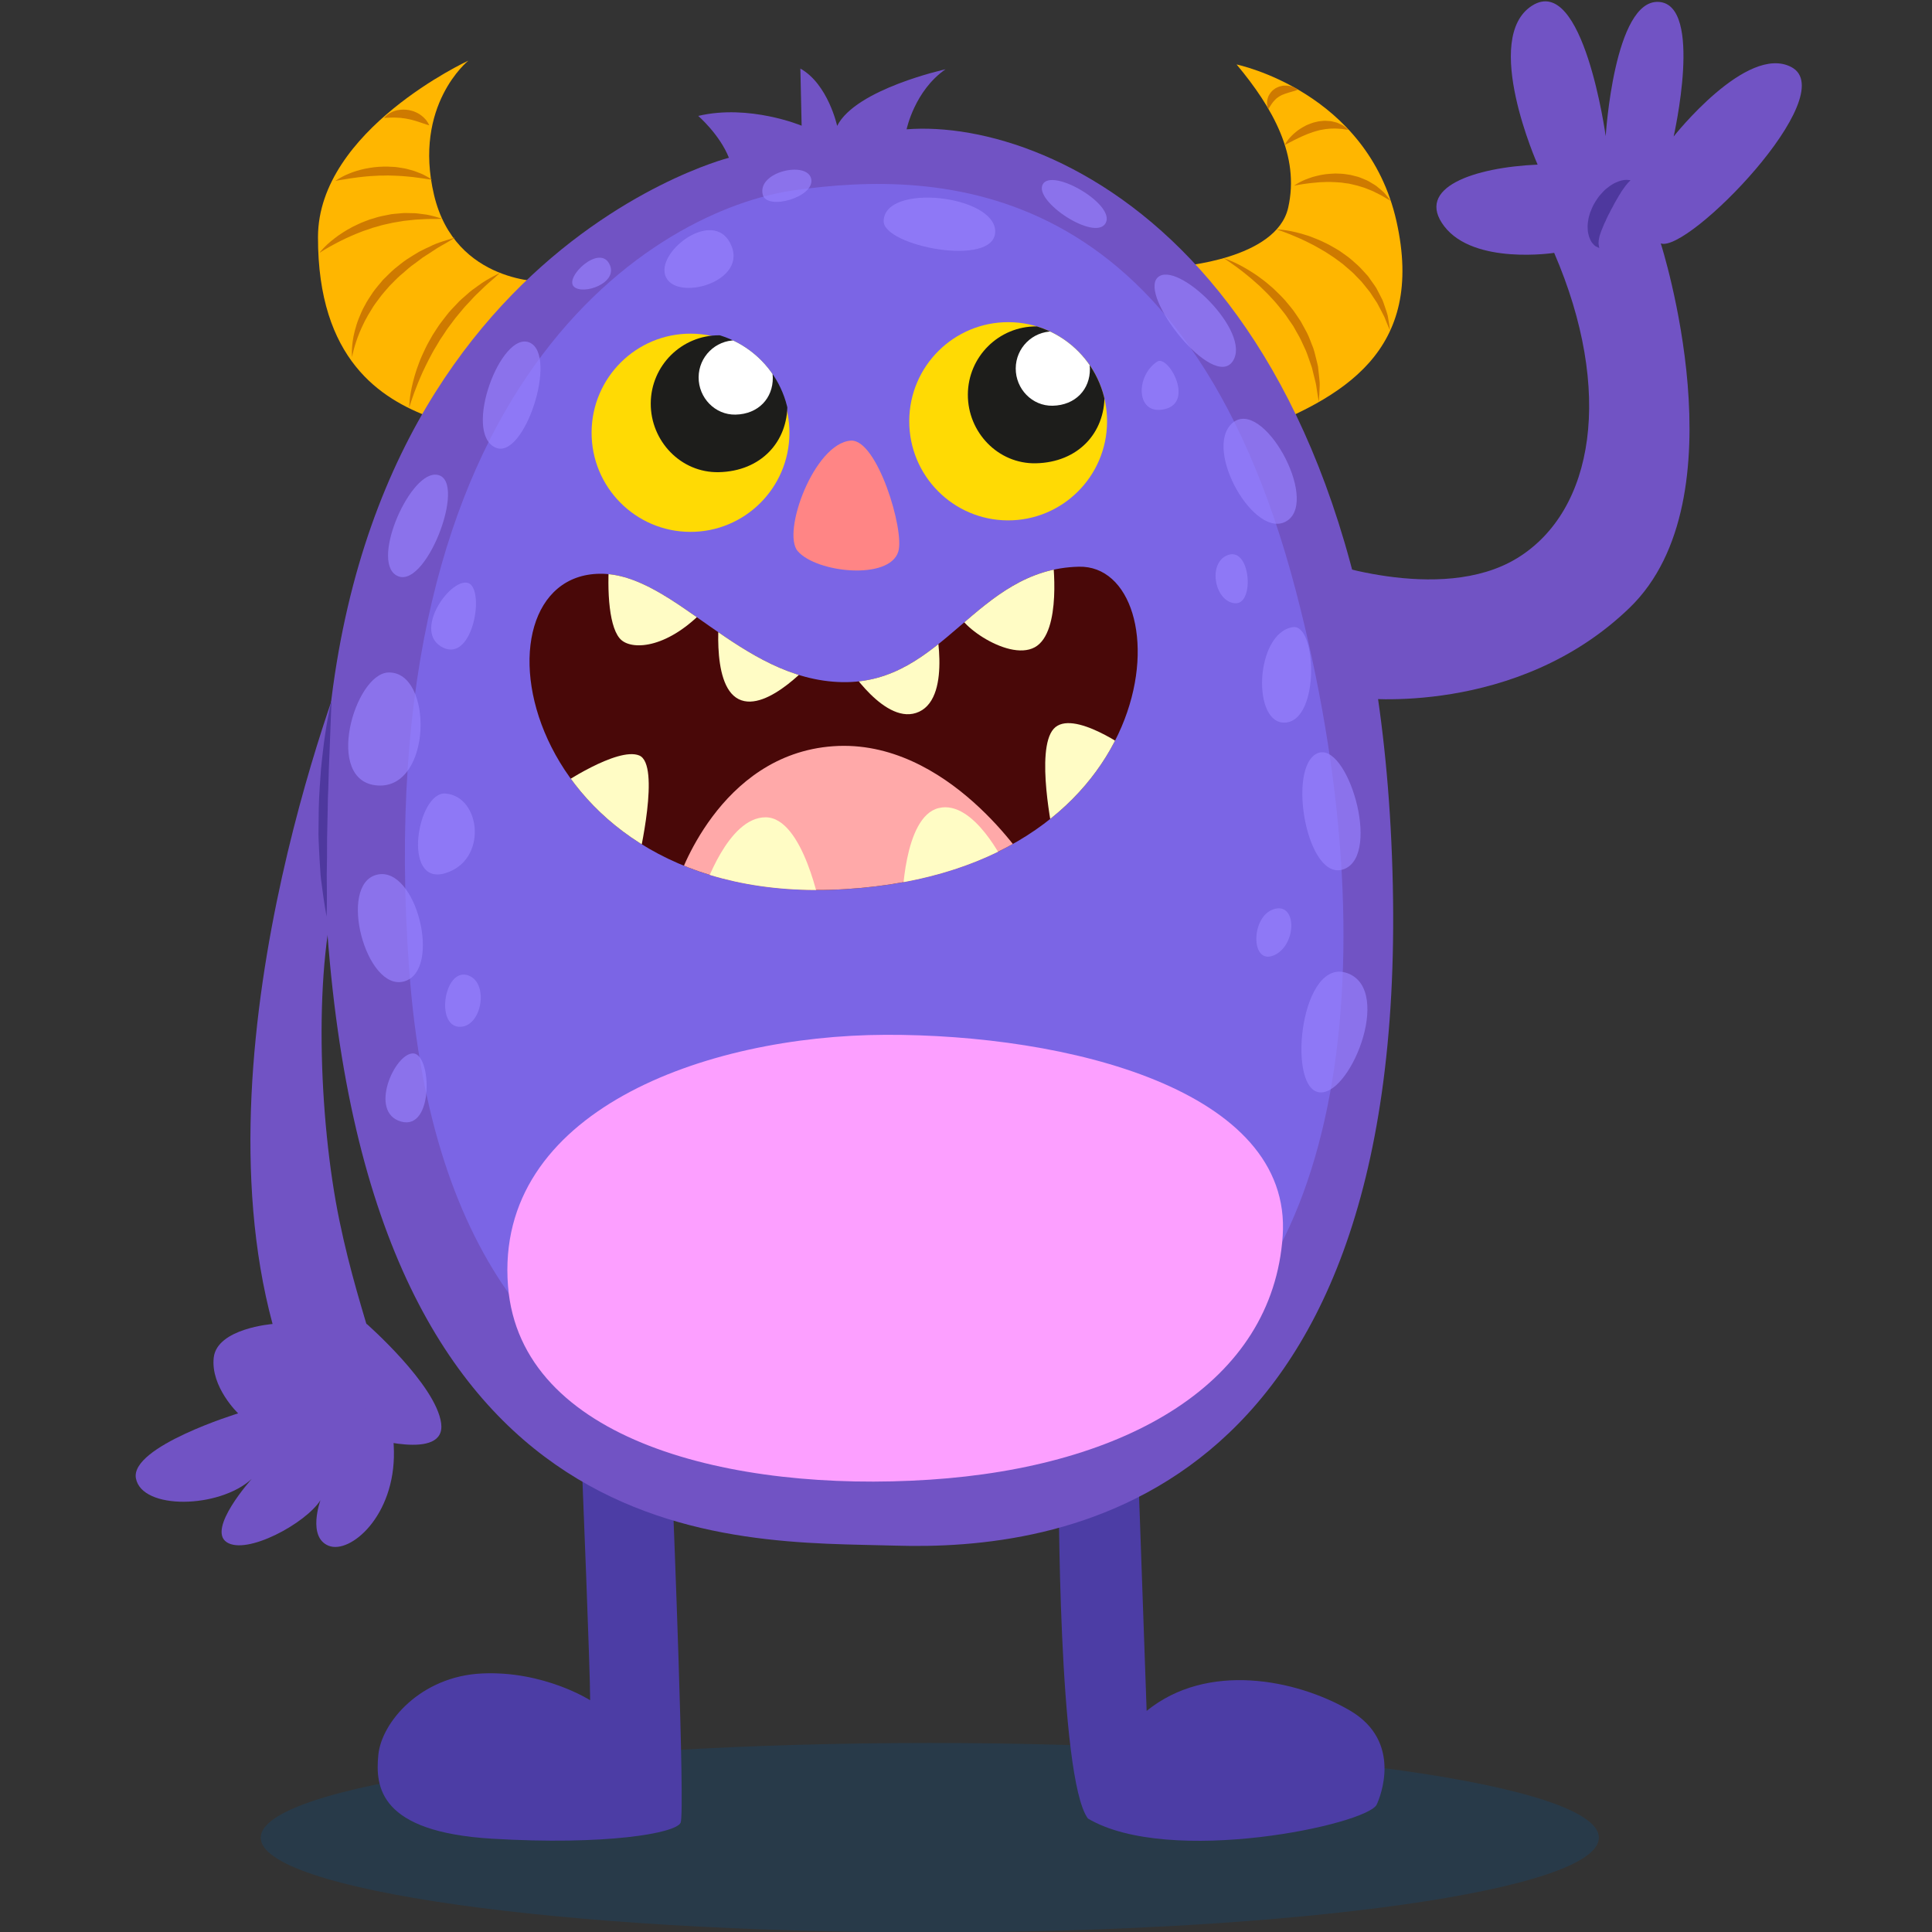 <?xml version="1.0" encoding="UTF-8" standalone="no"?>
<!-- Created with Inkscape (http://www.inkscape.org/) -->

<svg
   xmlns:dc="http://purl.org/dc/elements/1.1/"
   xmlns:cc="http://creativecommons.org/ns#"
   xmlns:rdf="http://www.w3.org/1999/02/22-rdf-syntax-ns#"
   xmlns:svg="http://www.w3.org/2000/svg"
   xmlns="http://www.w3.org/2000/svg"
   xmlns:sodipodi="http://sodipodi.sourceforge.net/DTD/sodipodi-0.dtd"
   xmlns:inkscape="http://www.inkscape.org/namespaces/inkscape"
   width="500"
   height="500"
   viewBox="0 0 132.292 132.292"
   version="1.1"
   id="svg8"
   inkscape:version="0.92.3 (2405546, 2018-03-11)"
   sodipodi:docname="character1.svg">
  <rect x="0" y="0" width="132.292" height="132.292" fill="#333333" stroke="none"/>
  <defs
     id="defs2">
    <clipPath
       clipPathUnits="userSpaceOnUse"
       id="clipPath5421">
      <rect
         style="opacity:1;fill:#33996c;fill-opacity:1;stroke:none;stroke-width:0.667;stroke-linecap:round;stroke-linejoin:round;stroke-miterlimit:4;stroke-dasharray:none;stroke-dashoffset:0;stroke-opacity:1;paint-order:normal"
         id="rect5423"
         width="799.097"
         height="449.441"
         x="0.51"
         y="75.338" />
    </clipPath>
    <clipPath
       id="clipPath7151"
       clipPathUnits="userSpaceOnUse">
      <path
         inkscape:connector-curvature="0"
         id="path7149"
         d="M 0,800 H 800 V 0 H 0 Z" />
    </clipPath>
    <clipPath
       id="clipPath7387"
       clipPathUnits="userSpaceOnUse">
      <path
         inkscape:connector-curvature="0"
         id="path7385"
         d="M 311.99,457.865 H 511.85 V 429.577 H 311.99 Z" />
    </clipPath>
    <clipPath
       id="clipPath7443"
       clipPathUnits="userSpaceOnUse">
      <path
         inkscape:connector-curvature="0"
         id="path7441"
         d="m 418.079,561.126 c 0,-8.146 6.606,-14.528 14.75,-14.75 v 0 c 7.031,-0.191 14.596,6.578 14.75,14.75 v 0 c 0.152,8.145 -6.604,14.75 -14.75,14.75 v 0 c -8.147,0 -14.75,-6.604 -14.75,-14.75" />
    </clipPath>
    <clipPath
       id="clipPath7455"
       clipPathUnits="userSpaceOnUse">
      <path
         inkscape:connector-curvature="0"
         id="path7453"
         d="M 0,800 H 800 V 0 H 0 Z" />
    </clipPath>
    <clipPath
       id="clipPath7463"
       clipPathUnits="userSpaceOnUse">
      <path
         inkscape:connector-curvature="0"
         id="path7461"
         d="m 356.574,530.523 h 25.521 v -19.679 h -25.521 z" />
    </clipPath>
    <clipPath
       id="clipPath7479"
       clipPathUnits="userSpaceOnUse">
      <path
         inkscape:connector-curvature="0"
         id="path7477"
         d="m 452.661,530.523 h 25.52 v -19.679 h -25.52 z" />
    </clipPath>
    <clipPath
       id="clipPath7555"
       clipPathUnits="userSpaceOnUse">
      <path
         inkscape:connector-curvature="0"
         id="path7553"
         d="M 52.327,460.399 H 268.994 V 429.732 H 52.327 Z" />
    </clipPath>
    <clipPath
       id="clipPath7663"
       clipPathUnits="userSpaceOnUse">
      <path
         inkscape:connector-curvature="0"
         id="path7661"
         d="m 105.985,673.05 c -0.044,-8.864 7.09,-16.084 15.936,-16.127 v 0 c 8.845,-0.045 16.052,7.104 16.096,15.967 v 0 c 0.044,8.864 -7.091,16.083 -15.936,16.127 v 0 c -0.028,10e-4 -0.054,10e-4 -0.082,10e-4 v 0 c -8.807,-10e-4 -15.97,-7.133 -16.014,-15.968" />
    </clipPath>
    <clipPath
       id="clipPath7679"
       clipPathUnits="userSpaceOnUse">
      <path
         inkscape:connector-curvature="0"
         id="path7677"
         d="M 0,800 H 800 V 0 H 0 Z" />
    </clipPath>
    <clipPath
       id="clipPath7691"
       clipPathUnits="userSpaceOnUse">
      <path
         inkscape:connector-curvature="0"
         id="path7689"
         d="m 157.33,674.489 c -0.044,-8.863 7.091,-16.084 15.936,-16.128 v 0 c 8.846,-0.043 16.053,7.105 16.097,15.968 v 0 c 0.044,8.863 -7.091,16.083 -15.937,16.128 v 0 c -0.027,0 -0.053,0 -0.081,0 v 0 c -8.808,-10e-4 -15.971,-7.134 -16.015,-15.968" />
    </clipPath>
    <clipPath
       id="clipPath7707"
       clipPathUnits="userSpaceOnUse">
      <path
         inkscape:connector-curvature="0"
         id="path7705"
         d="M 0,800 H 800 V 0 H 0 Z" />
    </clipPath>
    <clipPath
       id="clipPath7723"
       clipPathUnits="userSpaceOnUse">
      <path
         inkscape:connector-curvature="0"
         id="path7721"
         d="m 184.792,650.86 c -16.758,-0.389 -21.807,-19.008 -38.325,-18.689 v 0 c -16.519,0.317 -27.174,17.669 -39.209,17.548 v 0 c -22.186,-0.222 -13.602,-54.338 39.75,-51.063 v 0 c 53.144,3.261 54.532,52.208 37.98,52.206 v 0 c -0.065,0 -0.131,0 -0.196,-0.002" />
    </clipPath>
    <clipPath
       id="clipPath7767"
       clipPathUnits="userSpaceOnUse">
      <path
         inkscape:connector-curvature="0"
         id="path7765"
         d="M 0,800 H 800 V 0 H 0 Z" />
    </clipPath>
    <clipPath
       id="clipPath7775"
       clipPathUnits="userSpaceOnUse">
      <path
         inkscape:connector-curvature="0"
         id="path7773"
         d="M 66.485,715.148 H 231.517 V 560.89 H 66.485 Z" />
    </clipPath>
    <clipPath
       id="clipPath7871"
       clipPathUnits="userSpaceOnUse">
      <path
         inkscape:connector-curvature="0"
         id="path7869"
         d="M 552.203,461.335 H 729.96 V 433.047 H 552.203 Z" />
    </clipPath>
    <clipPath
       id="clipPath7971"
       clipPathUnits="userSpaceOnUse">
      <path
         inkscape:connector-curvature="0"
         id="path7969"
         d="M 583.198,756.471 H 691.196 V 533.74 H 583.198 Z" />
    </clipPath>
    <clipPath
       id="clipPath8031"
       clipPathUnits="userSpaceOnUse">
      <path
         inkscape:connector-curvature="0"
         id="path8029"
         d="m 628.536,567.325 c 0,-6.929 5.617,-12.546 12.546,-12.546 v 0 c 6.929,0 12.547,5.617 12.547,12.546 v 0 c 0,6.929 -5.618,12.547 -12.547,12.547 v 0 c -6.929,0 -12.546,-5.618 -12.546,-12.547" />
    </clipPath>
    <clipPath
       id="clipPath8043"
       clipPathUnits="userSpaceOnUse">
      <path
         inkscape:connector-curvature="0"
         id="path8041"
         d="M 0,800 H 800 V 0 H 0 Z" />
    </clipPath>
    <clipPath
       id="clipPath8083"
       clipPathUnits="userSpaceOnUse">
      <path
         inkscape:connector-curvature="0"
         id="path8081"
         d="m 619.584,672.371 c 0,-6.929 5.617,-12.546 12.546,-12.546 v 0 c 6.929,0 12.547,5.617 12.547,12.546 v 0 c 0,6.929 -5.618,12.547 -12.547,12.547 v 0 c -6.929,0 -12.546,-5.618 -12.546,-12.547" />
    </clipPath>
    <clipPath
       id="clipPath8095"
       clipPathUnits="userSpaceOnUse">
      <path
         inkscape:connector-curvature="0"
         id="path8093"
         d="M 0,800 H 800 V 0 H 0 Z" />
    </clipPath>
    <clipPath
       id="clipPath8115"
       clipPathUnits="userSpaceOnUse">
      <path
         inkscape:connector-curvature="0"
         id="path8113"
         d="M 312.797,97.071 H 502.869 V 66.405 H 312.797 Z" />
    </clipPath>
    <clipPath
       id="clipPath8259"
       clipPathUnits="userSpaceOnUse">
      <path
         inkscape:connector-curvature="0"
         id="path8257"
         d="m 356.969,247.095 c 0,-5.969 4.838,-10.807 10.808,-10.807 v 0 c 5.969,0 10.807,4.838 10.807,10.807 v 0 c 0,5.97 -4.838,10.808 -10.807,10.808 v 0 c -5.97,0 -10.808,-4.838 -10.808,-10.808" />
    </clipPath>
    <clipPath
       id="clipPath8271"
       clipPathUnits="userSpaceOnUse">
      <path
         inkscape:connector-curvature="0"
         id="path8269"
         d="M 0,800 H 800 V 0 H 0 Z" />
    </clipPath>
    <clipPath
       id="clipPath8287"
       clipPathUnits="userSpaceOnUse">
      <path
         inkscape:connector-curvature="0"
         id="path8285"
         d="m 428.578,245.846 c 0,-5.969 4.839,-10.808 10.808,-10.808 v 0 c 5.969,0 10.808,4.839 10.808,10.808 v 0 c 0,5.969 -4.839,10.808 -10.808,10.808 v 0 c -5.969,0 -10.808,-4.839 -10.808,-10.808" />
    </clipPath>
    <clipPath
       id="clipPath8299"
       clipPathUnits="userSpaceOnUse">
      <path
         inkscape:connector-curvature="0"
         id="path8297"
         d="M 0,800 H 800 V 0 H 0 Z" />
    </clipPath>
    <clipPath
       id="clipPath8315"
       clipPathUnits="userSpaceOnUse">
      <path
         inkscape:connector-curvature="0"
         id="path8313"
         d="m 396.995,287.47 c 0,-5.426 4.398,-9.825 9.825,-9.825 v 0 c 5.426,0 9.825,4.399 9.825,9.825 v 0 c 0,5.426 -4.399,9.825 -9.825,9.825 v 0 c -5.427,0 -9.825,-4.399 -9.825,-9.825" />
    </clipPath>
    <clipPath
       id="clipPath8327"
       clipPathUnits="userSpaceOnUse">
      <path
         inkscape:connector-curvature="0"
         id="path8325"
         d="M 0,800 H 800 V 0 H 0 Z" />
    </clipPath>
    <clipPath
       id="clipPath8335"
       clipPathUnits="userSpaceOnUse">
      <path
         inkscape:connector-curvature="0"
         id="path8333"
         d="M 559.168,97.071 H 749.24 V 66.405 H 559.168 Z" />
    </clipPath>
    <clipPath
       id="clipPath8551"
       clipPathUnits="userSpaceOnUse">
      <path
         inkscape:connector-curvature="0"
         id="path8549"
         d="m 611.91,240.883 h 19.298 V 228.907 H 611.91 Z" />
    </clipPath>
    <clipPath
       id="clipPath8567"
       clipPathUnits="userSpaceOnUse">
      <path
         inkscape:connector-curvature="0"
         id="path8565"
         d="m 696.496,242.184 h 19.186 v -11.921 h -19.186 z" />
    </clipPath>
    <clipPath
       id="clipPath8583"
       clipPathUnits="userSpaceOnUse">
      <path
         inkscape:connector-curvature="0"
         id="path8581"
         d="M 59.107,97.071 H 249.179 V 66.405 H 59.107 Z" />
    </clipPath>
    <clipPath
       id="clipPath8679"
       clipPathUnits="userSpaceOnUse">
      <path
         inkscape:connector-curvature="0"
         id="path8677"
         d="m 139.007,320.972 c 0,-7.718 6.257,-13.975 13.975,-13.975 v 0 c 7.718,0 13.976,6.257 13.976,13.975 v 0 c 0,7.719 -6.258,13.976 -13.976,13.976 v 0 c -7.718,0 -13.975,-6.257 -13.975,-13.976" />
    </clipPath>
    <clipPath
       id="clipPath8691"
       clipPathUnits="userSpaceOnUse">
      <path
         inkscape:connector-curvature="0"
         id="path8689"
         d="M 0,800 H 800 V 0 H 0 Z" />
    </clipPath>
    <clipPath
       id="clipPath8811"
       clipPathUnits="userSpaceOnUse">
      <path
         inkscape:connector-curvature="0"
         id="path8809"
         d="m 124.031,202.56 c 0,-7.719 6.257,-13.976 13.975,-13.976 v 0 c 7.718,0 13.905,6.258 13.975,13.976 v 0 c 0.069,7.612 -6.215,13.912 -13.975,13.975 v 0 c -0.039,0.001 -0.077,0.001 -0.116,0.001 v 0 c -7.664,-0.001 -13.859,-6.296 -13.859,-13.976" />
    </clipPath>
    <clipPath
       id="clipPath8823"
       clipPathUnits="userSpaceOnUse">
      <path
         inkscape:connector-curvature="0"
         id="path8821"
         d="M 0,800 H 800 V 0 H 0 Z" />
    </clipPath>
    <clipPath
       id="clipPath13912"
       clipPathUnits="userSpaceOnUse">
      <path
         inkscape:connector-curvature="0"
         id="path13910"
         d="M 0,500 H 500 V 0 H 0 Z" />
    </clipPath>
    <clipPath
       id="clipPath16460"
       clipPathUnits="userSpaceOnUse">
      <path
         inkscape:connector-curvature="0"
         id="path16458"
         d="M 0,500 H 500 V 0 H 0 Z" />
    </clipPath>
    <filter
       style="color-interpolation-filters:sRGB"
       inkscape:label="Invert"
       id="filter39200">
      <feColorMatrix
         type="hueRotate"
         values="180"
         result="color1"
         id="feColorMatrix39196" />
      <feColorMatrix
         values="-1 0 0 0 1 0 -1 0 0 1 0 0 -1 0 1 -0.21 -0.72 -0.07 2 0 "
         result="color2"
         id="feColorMatrix39198" />
    </filter>
    <filter
       style="color-interpolation-filters:sRGB"
       inkscape:label="Invert"
       id="filter39206">
      <feColorMatrix
         type="hueRotate"
         values="180"
         result="color1"
         id="feColorMatrix39202" />
      <feColorMatrix
         values="-1 0 0 0 1 0 -1 0 0 1 0 0 -1 0 1 -0.21 -0.72 -0.07 2 0 "
         result="color2"
         id="feColorMatrix39204" />
    </filter>
    <filter
       style="color-interpolation-filters:sRGB"
       inkscape:label="Invert"
       id="filter39223">
      <feColorMatrix
         type="hueRotate"
         values="180"
         result="color1"
         id="feColorMatrix39219" />
      <feColorMatrix
         values="-1 0 0 0 1 0 -1 0 0 1 0 0 -1 0 1 -0.21 -0.72 -0.07 2 0 "
         result="color2"
         id="feColorMatrix39221" />
    </filter>
    <filter
       style="color-interpolation-filters:sRGB"
       inkscape:label="Drop Shadow"
       id="filter39313">
      <feFlood
         flood-opacity="0.498"
         flood-color="rgb(0,0,0)"
         result="flood"
         id="feFlood39303" />
      <feComposite
         in="flood"
         in2="SourceGraphic"
         operator="in"
         result="composite1"
         id="feComposite39305" />
      <feGaussianBlur
         in="composite1"
         stdDeviation="5.9"
         result="blur"
         id="feGaussianBlur39307" />
      <feOffset
         dx="0"
         dy="0"
         result="offset"
         id="feOffset39309" />
      <feComposite
         in="SourceGraphic"
         in2="offset"
         operator="over"
         result="composite2"
         id="feComposite39311" />
    </filter>
  </defs>
  <sodipodi:namedview
     id="base"
     pagecolor="#ffffff"
     bordercolor="#666666"
     borderopacity="1.0"
     inkscape:pageopacity="0.0"
     inkscape:pageshadow="2"
     inkscape:zoom="0.60498047"
     inkscape:cx="975.36571"
     inkscape:cy="451.88237"
     inkscape:document-units="mm"
     inkscape:current-layer="layer1"
     showgrid="false"
     units="px"
     inkscape:snap-page="true"
     inkscape:snap-bbox="true"
     showguides="true"
     inkscape:guide-bbox="true"
     inkscape:snap-global="false"
     inkscape:window-width="1920"
     inkscape:window-height="1017"
     inkscape:window-x="-8"
     inkscape:window-y="-8"
     inkscape:window-maximized="1" />
  <g
     inkscape:label="Layer 1"
     inkscape:groupmode="layer"
     id="layer1"
     transform="translate(0,-164.708)">
    <flowRoot
       xml:space="preserve"
       id="flowRoot5610"
       style="font-style:normal;font-variant:normal;font-weight:normal;font-stretch:normal;font-size:16px;line-height:1.25;font-family:Arial;-inkscape-font-specification:'Arial, Normal';font-variant-ligatures:normal;font-variant-caps:normal;font-variant-numeric:normal;font-feature-settings:normal;text-align:center;letter-spacing:0px;word-spacing:0px;writing-mode:lr-tb;text-anchor:middle;fill:#000000;fill-opacity:1;stroke:none"
       transform="matrix(0.265,0,0,0.265,63.852,110.089)"><flowRegion
         id="flowRegion5612"><rect
           id="rect5614"
           width="715.311"
           height="203.373"
           x="1084.655"
           y="1360.514" /></flowRegion><flowPara
         id="flowPara5616" /></flowRoot>    <g
       id="g7383"
       transform="matrix(0.353,0,0,-0.353,812.743,874.433)" />
    <g
       id="g8331"
       transform="matrix(0.353,0,0,-0.353,812.743,874.433)" />
    <g
       id="g8547"
       transform="matrix(0.353,0,0,-0.353,812.743,874.433)" />
    <g
       id="g8563"
       transform="matrix(0.353,0,0,-0.353,812.743,874.433)" />
    <g
       id="g8579"
       transform="matrix(0.353,0,0,-0.353,812.743,874.433)" />
    <g
       transform="matrix(1.198,0,0,1.198,-901.446,-450.404)"
       id="g40151">
      <g
         id="g39891"
         transform="matrix(0.353,0,0,-0.353,748.891,775.594)">
        <g
           id="g39881" />
        <g
           id="g39889">
          <g
             clip-path="url(#clipPath7555)"
             id="g39887"
             style="opacity:0.23">
            <g
               transform="translate(268.994,445.066)"
               id="g39885">
              <path
                 d="m 0,0 c 0,-8.468 -48.502,-15.333 -108.333,-15.333 -59.831,0 -108.334,6.865 -108.334,15.333 0,8.468 48.503,15.333 108.334,15.333 C -48.502,15.333 0,8.468 0,0"
                 style="fill:#045495;fill-opacity:1;fill-rule:nonzero;stroke:none"
                 id="path39883"
                 inkscape:connector-curvature="0" />
            </g>
          </g>
        </g>
      </g>
      <g
         id="g39895"
         transform="matrix(0.353,0,0,-0.353,783.642,529.558)">
        <path
           d="m 0,0 c 0,0 -14.636,-0.427 -18.064,14.09 -3.428,14.517 5.559,21.723 5.559,21.723 0,0 -24.301,-11.217 -24.343,-28.537 -0.048,-19.882 10.209,-26.255 18.274,-29.239 C -10.508,-24.948 0,0 0,0"
           style="fill:#ffb600;fill-opacity:1;fill-rule:nonzero;stroke:none"
           id="path39893"
           inkscape:connector-curvature="0" />
      </g>
      <g
         id="g39899"
         transform="matrix(0.353,0,0,-0.353,775.847,536.764)">
        <path
           d="m 0,0 c 0,0 -0.018,1.731 0.628,4.237 0.147,0.63 0.355,1.298 0.585,2.003 0.254,0.694 0.504,1.439 0.84,2.176 0.342,0.733 0.677,1.503 1.098,2.245 0.21,0.371 0.421,0.744 0.633,1.12 l 0.703,1.091 c 0.459,0.735 1.019,1.401 1.532,2.081 0.5,0.693 1.124,1.265 1.665,1.868 0.534,0.611 1.163,1.092 1.71,1.591 0.539,0.51 1.118,0.911 1.647,1.283 1.025,0.786 1.98,1.29 2.641,1.643 0.663,0.345 1.042,0.543 1.042,0.543 0,0 -0.318,-0.287 -0.873,-0.789 -0.562,-0.487 -1.373,-1.161 -2.263,-2.055 -0.451,-0.44 -0.958,-0.89 -1.432,-1.431 C 9.685,17.062 9.126,16.555 8.642,15.941 8.16,15.327 7.606,14.743 7.131,14.077 6.649,13.418 6.121,12.776 5.691,12.065 L 4.997,11.033 C 4.787,10.677 4.577,10.323 4.369,9.971 3.926,9.282 3.565,8.562 3.196,7.873 2.844,7.178 2.507,6.5 2.204,5.849 1.928,5.187 1.624,4.574 1.404,3.985 0.453,1.653 0,0 0,0"
           style="fill:#ce7a00;fill-opacity:1;fill-rule:nonzero;stroke:none"
           id="path39897"
           inkscape:connector-curvature="0" />
      </g>
      <g
         id="g39903"
         transform="matrix(0.353,0,0,-0.353,772.583,533.857)">
        <path
           d="m 0,0 c 0,0 -0.052,0.423 -0.027,1.172 0.04,0.743 0.133,1.821 0.466,3.07 0.164,0.624 0.363,1.3 0.637,1.99 0.286,0.685 0.57,1.421 0.984,2.121 0.363,0.731 0.851,1.416 1.317,2.133 0.497,0.694 1.074,1.346 1.627,2.014 0.627,0.598 1.219,1.236 1.867,1.787 0.664,0.531 1.308,1.07 1.978,1.521 0.678,0.438 1.343,0.848 1.975,1.226 0.649,0.348 1.286,0.634 1.867,0.904 1.14,0.587 2.196,0.833 2.893,1.081 0.71,0.213 1.117,0.334 1.117,0.334 0,0 -0.364,-0.221 -0.999,-0.608 -0.625,-0.399 -1.577,-0.841 -2.605,-1.561 -0.525,-0.34 -1.091,-0.706 -1.688,-1.092 C 10.844,15.657 10.246,15.208 9.619,14.76 9.008,14.29 8.438,13.731 7.808,13.227 7.201,12.697 6.654,12.086 6.069,11.517 5.539,10.898 4.982,10.297 4.503,9.653 4.03,9.005 3.531,8.386 3.154,7.718 2.736,7.074 2.376,6.426 2.05,5.798 1.738,5.167 1.448,4.561 1.214,3.988 0.272,1.69 0,0 0,0"
           style="fill:#ce7a00;fill-opacity:1;fill-rule:nonzero;stroke:none"
           id="path39901"
           inkscape:connector-curvature="0" />
      </g>
      <g
         id="g39907"
         transform="matrix(0.353,0,0,-0.353,770.716,527.903)">
        <path
           d="m 0,0 c 0,0 0.812,1.108 2.443,2.346 0.401,0.318 0.855,0.636 1.349,0.953 0.497,0.309 1.027,0.635 1.599,0.925 0.581,0.271 1.169,0.584 1.803,0.82 0.316,0.119 0.634,0.24 0.954,0.361 l 0.985,0.299 c 0.657,0.206 1.336,0.323 1.999,0.459 0.658,0.163 1.333,0.168 1.97,0.24 0.638,0.089 1.266,0.028 1.853,0.028 0.588,0.012 1.141,-0.064 1.648,-0.139 1.019,-0.099 1.841,-0.337 2.41,-0.504 0.565,-0.173 0.888,-0.272 0.888,-0.272 0,0 -0.338,-0.008 -0.93,-0.023 -0.587,0 -1.415,0.017 -2.402,-0.057 C 16.076,5.41 15.546,5.401 14.988,5.323 14.431,5.239 13.842,5.233 13.243,5.11 12.645,4.992 12.02,4.932 11.401,4.774 10.78,4.634 10.143,4.515 9.528,4.309 L 8.593,4.051 C 8.288,3.944 7.985,3.838 7.684,3.732 7.069,3.552 6.494,3.294 5.924,3.076 5.367,2.829 4.815,2.611 4.308,2.366 3.807,2.113 3.315,1.899 2.884,1.66 1.129,0.75 0,0 0,0"
           style="fill:#ce7a00;fill-opacity:1;fill-rule:nonzero;stroke:none"
           id="path39905"
           inkscape:connector-curvature="0" />
      </g>
      <g
         id="g39911"
         transform="matrix(0.353,0,0,-0.353,771.629,523.788)">
        <path
           d="M 0,0 C 0,0 0.205,0.153 0.593,0.383 0.979,0.613 1.547,0.919 2.265,1.2 2.623,1.346 3.015,1.492 3.44,1.617 3.864,1.743 4.316,1.871 4.79,1.968 5.267,2.046 5.758,2.158 6.265,2.208 6.772,2.262 7.288,2.303 7.807,2.312 8.326,2.329 8.844,2.296 9.354,2.268 9.865,2.259 10.361,2.15 10.84,2.079 11.322,2.022 11.775,1.878 12.203,1.764 12.635,1.663 13.031,1.517 13.389,1.366 14.117,1.108 14.682,0.789 15.07,0.559 c 0.382,-0.234 0.601,-0.368 0.601,-0.368 0,0 -0.255,0.032 -0.702,0.087 C 14.531,0.349 13.915,0.452 13.176,0.537 12.808,0.586 12.415,0.644 11.993,0.675 11.572,0.702 11.137,0.773 10.68,0.788 10.223,0.806 9.757,0.851 9.279,0.854 8.802,0.87 8.318,0.891 7.833,0.862 7.348,0.871 6.863,0.849 6.386,0.813 5.906,0.811 5.439,0.748 4.981,0.718 4.529,0.656 4.082,0.637 3.665,0.575 3.25,0.518 2.849,0.464 2.481,0.413 1.011,0.197 0,0 0,0"
           style="fill:#ce7a00;fill-opacity:1;fill-rule:nonzero;stroke:none"
           id="path39909"
           inkscape:connector-curvature="0" />
      </g>
      <g
         id="g39915"
         transform="matrix(0.353,0,0,-0.353,774.411,520.191)">
        <path
           d="M 0,0 C 0,0 0.314,0.474 1.04,0.846 1.218,0.944 1.42,1.033 1.641,1.109 1.864,1.168 2.101,1.265 2.356,1.288 2.61,1.325 2.875,1.355 3.147,1.356 3.42,1.361 3.693,1.318 3.968,1.287 4.24,1.24 4.502,1.149 4.764,1.082 5.02,0.996 5.257,0.869 5.486,0.758 5.708,0.634 5.91,0.49 6.095,0.351 6.285,0.221 6.433,0.054 6.574,-0.09 c 0.292,-0.271 0.458,-0.576 0.581,-0.773 0.109,-0.209 0.171,-0.328 0.171,-0.328 0,0 -0.131,0.035 -0.36,0.097 -0.223,0.074 -0.528,0.176 -0.86,0.287 -0.177,0.06 -0.357,0.122 -0.542,0.185 C 5.368,-0.574 5.172,-0.51 4.974,-0.438 4.768,-0.391 4.559,-0.34 4.353,-0.273 4.141,-0.232 3.931,-0.165 3.714,-0.14 3.5,-0.103 3.286,-0.05 3.07,-0.042 2.856,-0.001 2.642,0.016 2.433,0.025 2.228,0.036 2.015,0.048 1.82,0.058 1.626,0.046 1.43,0.071 1.254,0.059 0.541,0.048 0,0 0,0"
           style="fill:#ce7a00;fill-opacity:1;fill-rule:nonzero;stroke:none"
           id="path39913"
           inkscape:connector-curvature="0" />
      </g>
      <g
         id="g39919"
         transform="matrix(0.353,0,0,-0.353,819.815,528.679)">
        <path
           d="m 0,0 c 0,0 15.852,1.1 17.767,9.501 1.914,8.401 -2.473,16.173 -8.35,23.203 0,0 21.165,-4.356 25.886,-25.379 C 40.024,-13.699 26.747,-21.316 11.212,-27.147 -4.322,-32.979 0,0 0,0"
           style="fill:#ffb600;fill-opacity:1;fill-rule:nonzero;stroke:none"
           id="path39917"
           inkscape:connector-curvature="0" />
      </g>
      <g
         id="g39923"
         transform="matrix(0.353,0,0,-0.353,822.4,528.203)">
        <path
           d="m 0,0 c 0,0 0.442,-0.13 1.192,-0.458 0.749,-0.317 1.799,-0.827 2.99,-1.567 0.595,-0.37 1.238,-0.777 1.873,-1.273 0.659,-0.464 1.301,-1.024 1.968,-1.601 0.636,-0.609 1.296,-1.243 1.917,-1.932 0.587,-0.721 1.228,-1.419 1.741,-2.217 l 0.792,-1.177 c 0.226,-0.414 0.452,-0.826 0.676,-1.235 0.483,-0.801 0.801,-1.667 1.118,-2.496 0.365,-0.811 0.543,-1.656 0.736,-2.443 0.096,-0.393 0.201,-0.773 0.272,-1.146 0.041,-0.378 0.082,-0.744 0.12,-1.096 0.066,-0.702 0.17,-1.337 0.159,-1.908 -0.023,-0.567 -0.044,-1.064 -0.061,-1.474 -0.052,-0.808 -0.082,-1.271 -0.082,-1.271 0,0 -0.078,0.458 -0.215,1.258 -0.06,0.397 -0.132,0.878 -0.215,1.428 -0.085,0.548 -0.283,1.15 -0.428,1.811 -0.079,0.33 -0.162,0.673 -0.248,1.026 -0.108,0.349 -0.246,0.701 -0.368,1.068 -0.264,0.727 -0.493,1.506 -0.875,2.258 -0.346,0.765 -0.696,1.555 -1.156,2.309 -0.216,0.383 -0.433,0.769 -0.651,1.157 l -0.763,1.102 C 10.023,-9.113 9.424,-8.441 8.88,-7.746 8.324,-7.061 7.724,-6.425 7.145,-5.811 6.527,-5.236 5.982,-4.619 5.381,-4.123 4.804,-3.599 4.244,-3.119 3.711,-2.692 2.649,-1.833 1.721,-1.158 1.057,-0.704 0.401,-0.245 0,0 0,0"
           style="fill:#ce7a00;fill-opacity:1;fill-rule:nonzero;stroke:none"
           id="path39921"
           inkscape:connector-curvature="0" />
      </g>
      <g
         id="g39927"
         transform="matrix(0.353,0,0,-0.353,825.419,526.565)">
        <path
           d="M 0,0 C -0.007,-0.006 0.099,0.013 0.297,-0.001 0.49,-0.012 0.775,-0.03 1.132,-0.079 1.852,-0.162 2.87,-0.353 4.067,-0.693 4.66,-0.877 5.315,-1.055 5.973,-1.334 c 0.672,-0.248 1.364,-0.551 2.064,-0.904 0.706,-0.338 1.393,-0.775 2.11,-1.184 0.662,-0.495 1.387,-0.928 2.016,-1.491 0.634,-0.556 1.278,-1.1 1.822,-1.733 0.28,-0.307 0.557,-0.611 0.831,-0.912 0.236,-0.333 0.469,-0.661 0.698,-0.985 0.226,-0.324 0.464,-0.632 0.658,-0.958 0.175,-0.338 0.347,-0.668 0.514,-0.99 0.164,-0.321 0.324,-0.633 0.479,-0.935 0.132,-0.312 0.227,-0.629 0.33,-0.925 0.199,-0.595 0.403,-1.131 0.519,-1.623 0.085,-0.498 0.159,-0.934 0.22,-1.294 0.102,-0.712 0.16,-1.119 0.16,-1.119 0,0 -0.163,0.378 -0.447,1.04 -0.133,0.33 -0.294,0.73 -0.477,1.185 -0.204,0.447 -0.491,0.926 -0.756,1.462 -0.144,0.262 -0.274,0.545 -0.436,0.822 -0.178,0.269 -0.362,0.545 -0.551,0.83 -0.187,0.284 -0.379,0.576 -0.574,0.873 -0.209,0.289 -0.454,0.561 -0.68,0.853 -0.232,0.287 -0.468,0.579 -0.706,0.874 -0.266,0.273 -0.535,0.548 -0.806,0.825 -0.512,0.584 -1.126,1.083 -1.725,1.596 -0.576,0.541 -1.255,0.96 -1.867,1.441 C 8.713,-4.163 8.087,-3.71 7.433,-3.349 6.78,-2.986 6.164,-2.601 5.54,-2.308 4.93,-1.986 4.336,-1.716 3.788,-1.459 2.682,-0.971 1.74,-0.589 1.068,-0.351 0.733,-0.225 0.467,-0.139 0.283,-0.08 0.107,-0.018 0,0 0,0"
           style="fill:#ce7a00;fill-opacity:1;fill-rule:nonzero;stroke:none"
           id="path39925"
           inkscape:connector-curvature="0" />
      </g>
      <g
         id="g39931"
         transform="matrix(0.353,0,0,-0.353,826.428,524.061)">
        <path
           d="M 0,0 C 0,0 0.864,0.667 2.399,1.203 2.781,1.334 3.198,1.482 3.654,1.578 4.105,1.698 4.591,1.785 5.098,1.855 5.606,1.908 6.136,1.953 6.676,1.967 7.216,1.94 7.768,1.953 8.315,1.862 L 9.133,1.737 C 9.4,1.67 9.666,1.603 9.93,1.536 c 0.535,-0.11 1.029,-0.33 1.504,-0.535 0.489,-0.174 0.912,-0.451 1.314,-0.698 0.415,-0.226 0.768,-0.499 1.072,-0.777 0.31,-0.269 0.605,-0.494 0.824,-0.744 0.209,-0.251 0.394,-0.473 0.547,-0.657 0.284,-0.372 0.447,-0.585 0.447,-0.585 0,0 -0.234,0.131 -0.644,0.361 -0.197,0.119 -0.435,0.263 -0.704,0.427 -0.268,0.165 -0.604,0.298 -0.939,0.481 -0.338,0.18 -0.705,0.362 -1.114,0.509 -0.405,0.155 -0.813,0.348 -1.268,0.468 -0.446,0.14 -0.903,0.284 -1.384,0.378 L 8.867,0.33 8.128,0.425 C 7.64,0.525 7.137,0.526 6.647,0.567 6.156,0.598 5.668,0.6 5.195,0.594 4.724,0.558 4.26,0.581 3.825,0.526 3.387,0.493 2.972,0.456 2.588,0.409 1.051,0.227 0,0 0,0"
           style="fill:#ce7a00;fill-opacity:1;fill-rule:nonzero;stroke:none"
           id="path39929"
           inkscape:connector-curvature="0" />
      </g>
      <g
         id="g39935"
         transform="matrix(0.353,0,0,-0.353,825.887,521.739)">
        <path
           d="M 0,0 C 0,0 0.326,0.686 1.113,1.483 1.316,1.671 1.521,1.901 1.78,2.09 2.03,2.289 2.294,2.509 2.599,2.685 2.892,2.883 3.225,3.04 3.554,3.22 3.898,3.367 4.256,3.506 4.62,3.627 4.999,3.707 5.364,3.832 5.749,3.863 6.128,3.918 6.503,3.944 6.87,3.909 7.235,3.906 7.584,3.864 7.908,3.768 8.233,3.698 8.535,3.623 8.794,3.485 9.058,3.369 9.295,3.262 9.493,3.147 9.675,3.011 9.838,2.889 9.973,2.788 c 0.248,-0.21 0.39,-0.331 0.39,-0.331 0,0 -0.185,0.022 -0.51,0.058 C 9.698,2.54 9.511,2.57 9.301,2.604 9.086,2.618 8.848,2.635 8.595,2.653 8.344,2.685 8.069,2.668 7.785,2.665 7.502,2.672 7.207,2.643 6.903,2.608 6.599,2.595 6.291,2.514 5.976,2.466 5.659,2.435 5.348,2.311 5.031,2.237 4.717,2.148 4.402,2.042 4.097,1.929 3.791,1.809 3.48,1.712 3.196,1.57 2.908,1.439 2.618,1.328 2.355,1.192 2.092,1.065 1.833,0.94 1.597,0.826 0.682,0.353 0,0 0,0"
           style="fill:#ce7a00;fill-opacity:1;fill-rule:nonzero;stroke:none"
           id="path39933"
           inkscape:connector-curvature="0" />
      </g>
      <g
         id="g39939"
         transform="matrix(0.353,0,0,-0.353,824.957,519.687)">
        <path
           d="M 0,0 C 0,0 -0.263,0.424 -0.215,1.142 -0.208,1.321 -0.18,1.517 -0.123,1.719 -0.05,1.912 0.001,2.143 0.138,2.338 0.256,2.545 0.407,2.741 0.583,2.929 0.76,3.111 0.98,3.252 1.19,3.4 1.423,3.498 1.65,3.632 1.886,3.687 2.119,3.748 2.357,3.812 2.58,3.804 2.802,3.813 3.019,3.821 3.217,3.787 3.414,3.757 3.597,3.716 3.763,3.667 4.095,3.589 4.346,3.421 4.521,3.328 4.69,3.215 4.787,3.15 4.787,3.15 4.787,3.15 4.677,3.107 4.485,3.032 4.299,2.959 4.036,2.904 3.746,2.811 3.6,2.758 3.446,2.715 3.286,2.68 3.128,2.632 2.975,2.562 2.811,2.524 2.643,2.49 2.507,2.387 2.345,2.348 2.181,2.306 2.057,2.204 1.908,2.141 1.777,2.057 1.63,1.989 1.517,1.886 1.386,1.8 1.262,1.704 1.158,1.59 1.047,1.484 0.938,1.369 0.837,1.253 0.751,1.129 0.638,1.018 0.562,0.896 0.226,0.423 0,0 0,0"
           style="fill:#ce7a00;fill-opacity:1;fill-rule:nonzero;stroke:none"
           id="path39937"
           inkscape:connector-curvature="0" />
      </g>
      <g
         id="g39943"
         transform="matrix(0.353,0,0,-0.353,772.5,550.531)">
        <path
           d="m 0,0 c 0,0 -25.404,-62.015 -12.639,-109.329 0,0 -9.004,-0.705 -9.527,-5.452 -0.524,-4.748 3.955,-9.02 3.955,-9.02 0,0 -17.527,-5.374 -16.553,-10.523 0.975,-5.15 13.476,-4.923 18.75,-0.093 0,0 -7.29,-8.1 -4.051,-10.245 3.239,-2.146 12.799,3.056 15.176,6.794 0,0 -2.172,-5.963 1.321,-7.368 3.493,-1.406 10.774,4.808 10.577,15.309 -0.198,10.501 -5.397,20.777 -8.815,37.295 -3.418,16.517 -4.292,41.772 0.025,55.375 C 2.537,-23.653 0,0 0,0"
           style="fill:#7153c4;fill-opacity:1;fill-rule:nonzero;stroke:none"
           id="path39941"
           inkscape:connector-curvature="0" />
      </g>
      <g
         id="g39947"
         transform="matrix(0.353,0,0,-0.353,773.402,589.106)">
        <path
           d="m 0,0 c 0,0 11.262,-9.866 12.101,-16.121 0.84,-6.254 -12.192,-2.189 -12.192,-2.189 z"
           style="fill:#7153c4;fill-opacity:1;fill-rule:nonzero;stroke:none"
           id="path39945"
           inkscape:connector-curvature="0" />
      </g>
      <g
         id="g39951"
         transform="matrix(0.353,0,0,-0.353,827.595,545.387)">
        <path
           d="m 0,0 c 0,0 20.265,-7.578 32.803,0.098 12.538,7.677 15.635,27.112 5.996,49.435 0,0 -12.952,-2.009 -17.789,4.29 -4.836,6.299 4.858,9.549 15.11,9.998 0,0 -9.148,20.546 -0.872,25.755 8.276,5.209 11.895,-21.147 11.895,-21.147 0,0 1.361,22.215 8.608,21.737 7.248,-0.478 2.392,-21.792 2.392,-21.792 0,0 11.854,15.043 19.056,11.243 8.367,-4.414 -16.734,-30.192 -21.142,-28.552 0,0 13.295,-41.27 -5.044,-58.999 C 32.675,-25.663 7.19,-22.536 7.19,-22.536 Z"
           style="fill:#7153c4;fill-opacity:1;fill-rule:nonzero;stroke:none"
           id="path39949"
           inkscape:connector-curvature="0" />
      </g>
      <g
         id="g39955"
         transform="matrix(0.353,0,0,-0.353,845.655,523.751)">
        <path
           d="M 0,0 C 0,0 -0.164,-0.169 -0.439,-0.453 -0.693,-0.739 -1.004,-1.145 -1.333,-1.635 -1.51,-1.857 -1.644,-2.179 -1.839,-2.429 -2.016,-2.712 -2.166,-3.035 -2.361,-3.33 -2.535,-3.646 -2.733,-3.952 -2.884,-4.3 -3.079,-4.618 -3.25,-4.955 -3.408,-5.298 c -0.202,-0.321 -0.333,-0.67 -0.504,-0.998 -0.11,-0.34 -0.324,-0.656 -0.437,-0.971 -0.131,-0.321 -0.263,-0.621 -0.373,-0.91 -0.131,-0.301 -0.17,-0.557 -0.285,-0.832 -0.047,-0.248 -0.114,-0.503 -0.144,-0.731 -0.001,-0.209 -0.042,-0.448 -0.015,-0.621 0.045,-0.355 0.111,-0.614 0.111,-0.614 0,0 -0.197,0.071 -0.614,0.293 -0.192,0.124 -0.357,0.329 -0.577,0.584 -0.185,0.258 -0.335,0.588 -0.469,0.962 -0.096,0.357 -0.222,0.794 -0.211,1.21 -0.043,0.436 -0.021,0.885 0.063,1.329 0.049,0.462 0.176,0.899 0.322,1.349 0.184,0.423 0.338,0.876 0.561,1.287 0.229,0.409 0.475,0.807 0.745,1.181 0.273,0.369 0.598,0.696 0.89,1.021 0.299,0.323 0.665,0.569 0.98,0.819 0.345,0.233 0.668,0.434 1.01,0.578 0.653,0.312 1.279,0.42 1.699,0.425 C -0.219,0.048 0,0 0,0"
           style="fill:#4e389e;fill-opacity:1;fill-rule:nonzero;stroke:none"
           id="path39953"
           inkscape:connector-curvature="0" />
      </g>
      <g
         id="g39959"
         transform="matrix(0.353,0,0,-0.353,785.726,597.478)">
        <path
           d="m 0,0 c 0,0 1.337,-32.757 1.315,-37.257 0,0 -7.477,4.787 -17.479,4.337 -10.002,-0.45 -16.29,-7.919 -16.816,-13.167 -0.526,-5.247 0.188,-12.501 18.433,-13.591 18.245,-1.091 29.755,0.852 30.513,2.598 0.759,1.746 -1.244,51.507 -1.244,51.507 z"
           style="fill:#4c3da5;fill-opacity:1;fill-rule:nonzero;stroke:none"
           id="path39957"
           inkscape:connector-curvature="0" />
      </g>
      <g
         id="g39963"
         transform="matrix(0.353,0,0,-0.353,817.481,596.578)">
        <path
           d="m 0,0 1.464,-41.531 c 9.79,7.951 24.105,5.153 32.83,0.11 8.725,-5.044 4.954,-14.14 4.425,-15.272 -1.517,-3.243 -33.551,-10.084 -46.762,-2.268 -4.852,6.531 -4.73,54.419 -4.73,54.419 z"
           style="fill:#4c3da5;fill-opacity:1;fill-rule:nonzero;stroke:none"
           id="path39961"
           inkscape:connector-curvature="0" />
      </g>
      <g
         id="g39967"
         transform="matrix(0.353,0,0,-0.353,800.308,520.644)">
        <path
           d="M 0,0 C 0,0 -1.466,6.757 -5.954,9.28 L -5.75,0.029 c 0,0 -8.482,3.542 -16.742,1.583 0,0 3.485,-3.018 4.966,-6.775 0,0 -72.008,-18.225 -65.195,-122.927 6.812,-104.702 66.165,-100.997 92.161,-101.793 25.997,-0.796 82.699,6.255 80.533,106.934 C 87.807,-22.27 35.257,1.325 11.247,-0.556 c 0,0 1.281,6.244 6.299,9.719 C 17.546,9.163 3.03,5.985 0,0"
           style="fill:#7153c4;fill-opacity:1;fill-rule:nonzero;stroke:none"
           id="path39965"
           inkscape:connector-curvature="0" />
      </g>
      <g
         id="g39971"
         transform="matrix(0.353,0,0,-0.353,797.878,524.321)">
        <path
           d="m 0,0 c 23.117,3.219 63.425,2.775 81.143,-64.816 15.686,-59.837 7.678,-114.372 -25.834,-129.23 -33.512,-14.858 -110.715,-28.013 -117.718,67.812 C -69.411,-30.409 -22.016,-3.065 0,0"
           style="fill:#7b65e5;fill-opacity:1;fill-rule:nonzero;stroke:none"
           id="path39969"
           inkscape:connector-curvature="0" />
      </g>
      <g
         id="g39975"
         transform="matrix(0.353,0,0,-0.353,771.407,553.509)">
        <path
           d="m 0,0 c 0,0 -0.085,-2.208 -0.21,-5.474 -0.031,-0.819 -0.065,-1.708 -0.101,-2.643 -0.039,-0.937 -0.08,-1.927 -0.122,-2.947 -0.028,-1.021 -0.057,-2.077 -0.087,-3.15 -0.046,-1.072 -0.098,-2.16 -0.093,-3.25 -0.024,-1.089 -0.047,-2.178 -0.071,-3.25 -0.035,-1.072 -0.041,-2.127 -0.037,-3.148 0.004,-1.021 -0.007,-2.009 -0.028,-2.946 -0.018,-0.938 -0.037,-1.826 -0.012,-2.643 0.032,-1.635 0.02,-3.005 0.005,-3.966 -0.026,-0.963 -0.04,-1.513 -0.04,-1.513 0,0 -0.094,0.541 -0.257,1.487 -0.152,0.949 -0.36,2.307 -0.563,3.946 -0.126,0.817 -0.192,1.707 -0.241,2.65 -0.064,0.942 -0.122,1.937 -0.165,2.966 -0.054,1.03 -0.109,2.095 -0.077,3.176 0.012,1.082 0.025,2.18 0.037,3.279 0.012,1.099 0.081,2.196 0.143,3.275 0.076,1.079 0.151,2.14 0.223,3.167 0.087,1.026 0.222,2.014 0.323,2.952 0.1,0.938 0.219,1.822 0.35,2.636 C -0.55,-2.135 0,0 0,0"
           style="fill:#4e389e;fill-opacity:1;fill-rule:nonzero;stroke:none"
           id="path39973"
           inkscape:connector-curvature="0" />
      </g>
      <g
         id="g39979"
         transform="matrix(0.353,0,0,-0.353,781.496,586.962)">
        <path
           d="m 0,0 c 1.994,-25.046 36.225,-33.431 68.236,-31.34 32.011,2.091 55.579,15.724 57.197,39.466 C 127.051,31.869 90.345,40.801 61.094,40.697 31.843,40.592 -2.25,28.262 0,0"
           style="fill:#fc9fff;fill-opacity:1;fill-rule:nonzero;stroke:none"
           id="path39977"
           inkscape:connector-curvature="0" />
      </g>
      <g
         id="g39983"
         transform="matrix(0.353,0,0,-0.353,797.58,538.213)">
        <path
           d="m 0,0 c -0.044,-8.863 -7.25,-16.012 -16.096,-15.968 -8.845,0.044 -15.98,7.264 -15.936,16.127 0.044,8.863 7.25,16.012 16.096,15.968 C -7.091,16.083 0.044,8.863 0,0"
           style="fill:#ffda04;fill-opacity:1;fill-rule:nonzero;stroke:none"
           id="path39981"
           inkscape:connector-curvature="0" />
      </g>
      <g
         clip-path="url(#clipPath7663)"
         id="g39993"
         transform="matrix(0.353,0,0,-0.353,748.891,775.594)">
        <g
           transform="translate(137.596,677.194)"
           id="g39987">
          <path
             inkscape:connector-curvature="0"
             id="path39985"
             style="fill:#1d1d1b;fill-opacity:1;fill-rule:nonzero;stroke:none"
             d="m 0,0 c 0.078,-6.095 -4.268,-10.886 -11.115,-11.027 -6.108,-0.126 -11.036,5.017 -11.005,11.137 0.03,6.12 5.006,11.057 11.115,11.027 C -4.897,11.107 -0.078,6.12 0,0" />
        </g>
        <g
           transform="translate(135.237,681.473)"
           id="g39991">
          <path
             inkscape:connector-curvature="0"
             id="path39989"
             style="fill:#ffffff;fill-opacity:1;fill-rule:nonzero;stroke:none"
             d="m 0,0 c 0.042,-3.309 -2.317,-5.91 -6.035,-5.987 -3.315,-0.068 -5.991,2.724 -5.974,6.047 0.016,3.323 2.718,6.003 6.034,5.986 C -2.658,6.03 -0.043,3.323 0,0" />
        </g>
      </g>
      <g
         clip-path="url(#clipPath7679)"
         id="g39999"
         transform="matrix(0.353,0,0,-0.353,748.891,775.594)">
        <g
           transform="translate(189.363,674.329)"
           id="g39997">
          <path
             inkscape:connector-curvature="0"
             id="path39995"
             style="fill:#ffda04;fill-opacity:1;fill-rule:nonzero;stroke:none"
             d="m 0,0 c -0.044,-8.863 -7.25,-16.012 -16.096,-15.968 -8.845,0.044 -15.98,7.264 -15.936,16.127 0.044,8.863 7.25,16.012 16.096,15.968 C -7.091,16.083 0.044,8.863 0,0" />
        </g>
      </g>
      <g
         clip-path="url(#clipPath7691)"
         id="g40009"
         transform="matrix(0.353,0,0,-0.353,748.891,775.594)">
        <g
           transform="translate(188.942,678.633)"
           id="g40003">
          <path
             inkscape:connector-curvature="0"
             id="path40001"
             style="fill:#1d1d1b;fill-opacity:1;fill-rule:nonzero;stroke:none"
             d="m 0,0 c 0.078,-6.095 -4.268,-10.886 -11.115,-11.027 -6.108,-0.126 -11.036,5.017 -11.005,11.137 0.03,6.12 5.006,11.057 11.115,11.027 C -4.897,11.107 -0.078,6.12 0,0" />
        </g>
        <g
           transform="translate(186.582,682.912)"
           id="g40007">
          <path
             inkscape:connector-curvature="0"
             id="path40005"
             style="fill:#ffffff;fill-opacity:1;fill-rule:nonzero;stroke:none"
             d="m 0,0 c 0.042,-3.309 -2.317,-5.91 -6.035,-5.987 -3.315,-0.068 -5.991,2.724 -5.974,6.047 0.016,3.323 2.718,6.003 6.034,5.986 C -2.658,6.03 -0.043,3.323 0,0" />
        </g>
      </g>
      <g
         clip-path="url(#clipPath7707)"
         id="g40019"
         transform="matrix(0.353,0,0,-0.353,748.891,775.594)">
        <g
           transform="translate(147.858,671.275)"
           id="g40013">
          <path
             inkscape:connector-curvature="0"
             id="path40011"
             style="fill:#ff8585;fill-opacity:1;fill-rule:nonzero;stroke:none"
             d="M 0,0 C 4.262,0.32 8.762,-14.541 7.699,-17.974 6.25,-22.654 -5.541,-21.416 -8.585,-17.893 -11.213,-14.852 -5.902,-0.443 0,0" />
        </g>
        <g
           transform="translate(107.257,649.719)"
           id="g40017">
          <path
             inkscape:connector-curvature="0"
             id="path40015"
             style="fill:#490808;fill-opacity:1;fill-rule:nonzero;stroke:none"
             d="M 0,0 C 12.036,0.12 22.691,-17.23 39.209,-17.549 55.728,-17.867 60.776,0.752 77.534,1.141 94.292,1.53 93.103,-47.789 39.751,-51.063 -13.602,-54.338 -22.185,-0.222 0,0" />
        </g>
      </g>
      <g
         clip-path="url(#clipPath7723)"
         id="g40057"
         transform="matrix(0.353,0,0,-0.353,748.891,775.594)">
        <g
           transform="translate(108.808,652.654)"
           id="g40023">
          <path
             inkscape:connector-curvature="0"
             id="path40021"
             style="fill:#fffcc5;fill-opacity:1;fill-rule:nonzero;stroke:none"
             d="m 0,0 c -0.501,-5.898 -0.044,-12.036 1.946,-13.698 1.99,-1.662 7.656,-1.218 13.587,5.125 C 21.465,-2.231 0,0 0,0" />
        </g>
        <g
           transform="translate(126.703,644.305)"
           id="g40027">
          <path
             inkscape:connector-curvature="0"
             id="path40025"
             style="fill:#fffcc5;fill-opacity:1;fill-rule:nonzero;stroke:none"
             d="m 0,0 c 0,0 -1.714,-12.5 2.994,-14.883 4.708,-2.383 12.351,6.547 12.351,6.547 z" />
        </g>
        <g
           transform="translate(147.189,634.999)"
           id="g40031">
          <path
             inkscape:connector-curvature="0"
             id="path40029"
             style="fill:#fffcc5;fill-opacity:1;fill-rule:nonzero;stroke:none"
             d="m 0,0 c 0,0 6.321,-10.18 11.762,-7.611 5.441,2.569 2.435,15.092 2.435,15.092 z" />
        </g>
        <g
           transform="translate(165.406,644.112)"
           id="g40035">
          <path
             inkscape:connector-curvature="0"
             id="path40033"
             style="fill:#fffcc5;fill-opacity:1;fill-rule:nonzero;stroke:none"
             d="M 0,0 C -1.476,-1.712 7.745,-8.742 12.241,-6.301 16.737,-3.859 15.145,8.185 15.145,8.185 15.145,8.185 7.526,8.732 0,0" />
        </g>
        <g
           transform="translate(100.725,615.406)"
           id="g40039">
          <path
             inkscape:connector-curvature="0"
             id="path40037"
             style="fill:#fffcc5;fill-opacity:1;fill-rule:nonzero;stroke:none"
             d="M 0,0 C 0,0 9.345,6.326 12.878,4.892 16.411,3.458 12.795,-11.864 12.795,-11.864 Z" />
        </g>
        <g
           transform="translate(180.625,607.457)"
           id="g40043">
          <path
             inkscape:connector-curvature="0"
             id="path40041"
             style="fill:#fffcc5;fill-opacity:1;fill-rule:nonzero;stroke:none"
             d="m 0,0 c 0,0 -2.938,13.776 0.085,17.146 3.024,3.371 12.429,-3.52 12.429,-3.52 C 12.514,13.626 8.44,3.582 0,0" />
        </g>
        <g
           transform="translate(119.875,599.971)"
           id="g40047">
          <path
             inkscape:connector-curvature="0"
             id="path40045"
             style="fill:#ffa9a9;fill-opacity:1;fill-rule:nonzero;stroke:none"
             d="M 0,0 C 0,0 6.503,20.5 25.139,21.823 43.775,23.146 56.654,2.668 56.654,2.668 56.654,2.668 28.217,-20.672 0,0" />
        </g>
        <g
           transform="translate(124.116,598.603)"
           id="g40051">
          <path
             inkscape:connector-curvature="0"
             id="path40049"
             style="fill:#fffcc5;fill-opacity:1;fill-rule:nonzero;stroke:none"
             d="M 0,0 C 0,0 3.837,11.711 9.971,11.681 16.106,11.65 18.864,-3.231 18.864,-3.231 Z" />
        </g>
        <g
           transform="translate(156.201,596.486)"
           id="g40055">
          <path
             inkscape:connector-curvature="0"
             id="path40053"
             style="fill:#fffcc5;fill-opacity:1;fill-rule:nonzero;stroke:none"
             d="M 0,0 C 0,0 0.145,13.893 5.896,15.295 11.647,16.698 16.621,6.171 16.621,6.171 Z" />
        </g>
      </g>
      <g
         id="g40149"
         transform="matrix(0.353,0,0,-0.353,748.891,775.594)">
        <g
           id="g40059" />
        <g
           id="g40147">
          <g
             clip-path="url(#clipPath7775)"
             id="g40145"
             style="opacity:0.66">
            <g
               transform="translate(71.144,600.99)"
               id="g40063">
              <path
                 d="M 0,0 C 6.397,1.539 10.578,-15.526 4.414,-17.272 -1.77,-19.024 -6.436,-1.548 0,0"
                 style="fill:#9883ff;fill-opacity:1;fill-rule:nonzero;stroke:none"
                 id="path40061"
                 inkscape:connector-curvature="0" />
            </g>
            <g
               transform="translate(82.213,614.13)"
               id="g40067">
              <path
                 d="M 0,0 C 5.77,-0.402 6.956,-10.851 -0.064,-12.91 -7.084,-14.968 -4.526,0.316 0,0"
                 style="fill:#9883ff;fill-opacity:1;fill-rule:nonzero;stroke:none"
                 id="path40065"
                 inkscape:connector-curvature="0" />
            </g>
            <g
               transform="translate(72.97,633.729)"
               id="g40071">
              <path
                 d="M 0,0 C 7.313,0.277 7.167,-18.839 -1.682,-18.296 -10.53,-17.753 -5.456,-0.207 0,0"
                 style="fill:#9883ff;fill-opacity:1;fill-rule:nonzero;stroke:none"
                 id="path40069"
                 inkscape:connector-curvature="0" />
            </g>
            <g
               transform="translate(85.793,648.255)"
               id="g40075">
              <path
                 d="M 0,0 C 2.932,-0.637 1.006,-12.945 -3.962,-10.485 -8.93,-8.025 -2.932,0.637 0,0"
                 style="fill:#9883ff;fill-opacity:1;fill-rule:nonzero;stroke:none"
                 id="path40073"
                 inkscape:connector-curvature="0" />
            </g>
            <g
               transform="translate(77.017,572.051)"
               id="g40079">
              <path
                 d="M 0,0 C 3,-0.085 3.376,-12.537 -1.961,-11.036 -7.298,-9.534 -3,0.085 0,0"
                 style="fill:#9883ff;fill-opacity:1;fill-rule:nonzero;stroke:none"
                 id="path40077"
                 inkscape:connector-curvature="0" />
            </g>
            <g
               transform="translate(80.56,665.765)"
               id="g40083">
              <path
                 d="M 0,0 C 5.549,-0.028 -1.185,-18.244 -5.926,-16.471 -10.667,-14.697 -4.406,0.022 0,0"
                 style="fill:#9883ff;fill-opacity:1;fill-rule:nonzero;stroke:none"
                 id="path40081"
                 inkscape:connector-curvature="0" />
            </g>
            <g
               transform="translate(90.358,670.141)"
               id="g40087">
              <path
                 d="M 0,0 C 4.646,-2.043 10.145,14.964 5.512,17.009 0.879,19.054 -5.376,2.363 0,0"
                 style="fill:#9883ff;fill-opacity:1;fill-rule:nonzero;stroke:none"
                 id="path40085"
                 inkscape:connector-curvature="0" />
            </g>
            <g
               transform="translate(84.397,576.37)"
               id="g40091">
              <path
                 d="M 0,0 C 3.753,-0.269 5.043,7.35 1.347,8.368 -2.348,9.387 -3.753,0.269 0,0"
                 style="fill:#9883ff;fill-opacity:1;fill-rule:nonzero;stroke:none"
                 id="path40089"
                 inkscape:connector-curvature="0" />
            </g>
            <g
               transform="translate(223.471,565.803)"
               id="g40095">
              <path
                 d="M 0,0 C 4.994,-1.275 12.332,16.439 4.846,19.226 -2.641,22.013 -4.994,1.275 0,0"
                 style="fill:#9883ff;fill-opacity:1;fill-rule:nonzero;stroke:none"
                 id="path40093"
                 inkscape:connector-curvature="0" />
            </g>
            <g
               transform="translate(216.368,595.412)"
               id="g40099">
              <path
                 d="M 0,0 C 3.823,1.179 3.721,-5.928 -0.037,-7.492 -3.795,-9.055 -3.756,-1.158 0,0"
                 style="fill:#9883ff;fill-opacity:1;fill-rule:nonzero;stroke:none"
                 id="path40097"
                 inkscape:connector-curvature="0" />
            </g>
            <g
               transform="translate(223.4,620.638)"
               id="g40103">
              <path
                 d="M 0,0 C 4.777,2.178 10.419,-16.242 4.407,-18.712 -1.605,-21.182 -5.011,-2.285 0,0"
                 style="fill:#9883ff;fill-opacity:1;fill-rule:nonzero;stroke:none"
                 id="path40101"
                 inkscape:connector-curvature="0" />
            </g>
            <g
               transform="translate(219.433,641.074)"
               id="g40107">
              <path
                 d="M 0,0 C 3.865,0.607 4.427,-14.922 -1.12,-15.445 -6.667,-15.967 -6.167,-0.969 0,0"
                 style="fill:#9883ff;fill-opacity:1;fill-rule:nonzero;stroke:none"
                 id="path40105"
                 inkscape:connector-curvature="0" />
            </g>
            <g
               transform="translate(208.653,652.633)"
               id="g40111">
              <path
                 d="M 0,0 C 3.917,1.926 4.711,-7.888 1.462,-7.693 -1.787,-7.497 -3.007,-1.479 0,0"
                 style="fill:#9883ff;fill-opacity:1;fill-rule:nonzero;stroke:none"
                 id="path40109"
                 inkscape:connector-curvature="0" />
            </g>
            <g
               transform="translate(209.66,674.123)"
               id="g40115">
              <path
                 d="M 0,0 C 4.871,4.226 14.042,-12.32 8.898,-15.794 3.754,-19.269 -4.871,-4.226 0,0"
                 style="fill:#9883ff;fill-opacity:1;fill-rule:nonzero;stroke:none"
                 id="path40113"
                 inkscape:connector-curvature="0" />
            </g>
            <g
               transform="translate(197.48,684.067)"
               id="g40119">
              <path
                 d="M 0,0 C 1.766,1.156 6.046,-6.486 1.29,-7.676 -3.466,-8.866 -3.59,-2.349 0,0"
                 style="fill:#9883ff;fill-opacity:1;fill-rule:nonzero;stroke:none"
                 id="path40117"
                 inkscape:connector-curvature="0" />
            </g>
            <g
               transform="translate(197.548,697.683)"
               id="g40123">
              <path
                 d="M 0,0 C 3.093,2.985 15.336,-8.819 12.162,-13.557 8.988,-18.295 -3.093,-2.985 0,0"
                 style="fill:#9883ff;fill-opacity:1;fill-rule:nonzero;stroke:none"
                 id="path40121"
                 inkscape:connector-curvature="0" />
            </g>
            <g
               transform="translate(178.951,712.776)"
               id="g40127">
              <path
                 d="M 0,0 C 1.514,2.742 11.883,-3.309 10.168,-6.301 8.454,-9.292 -1.514,-2.742 0,0"
                 style="fill:#9883ff;fill-opacity:1;fill-rule:nonzero;stroke:none"
                 id="path40125"
                 inkscape:connector-curvature="0" />
            </g>
            <g
               transform="translate(103.004,696.237)"
               id="g40131">
              <path
                 d="M 0,0 C 1.467,-1.507 7.432,0.594 5.743,3.698 4.054,6.801 -1.467,1.507 0,0"
                 style="fill:#9883ff;fill-opacity:1;fill-rule:nonzero;stroke:none"
                 id="path40129"
                 inkscape:connector-curvature="0" />
            </g>
            <g
               transform="translate(117.713,698.564)"
               id="g40135">
              <path
                 d="M 0,0 C 0.6,-5.093 13.323,-2.016 10.854,4.187 8.385,10.391 -0.48,4.07 0,0"
                 style="fill:#9883ff;fill-opacity:1;fill-rule:nonzero;stroke:none"
                 id="path40133"
                 inkscape:connector-curvature="0" />
            </g>
            <g
               transform="translate(133.609,711.106)"
               id="g40139">
              <path
                 d="M 0,0 C -0.921,3.733 7.194,5.516 7.846,2.559 8.498,-0.397 0.654,-2.649 0,0"
                 style="fill:#9883ff;fill-opacity:1;fill-rule:nonzero;stroke:none"
                 id="path40137"
                 inkscape:connector-curvature="0" />
            </g>
            <g
               transform="translate(153.189,706.831)"
               id="g40143">
              <path
                 d="M 0,0 C 0.139,6.22 18.087,4.183 18.058,-1.709 18.028,-7.6 -0.091,-4.067 0,0"
                 style="fill:#9883ff;fill-opacity:1;fill-rule:nonzero;stroke:none"
                 id="path40141"
                 inkscape:connector-curvature="0" />
            </g>
          </g>
        </g>
      </g>
    </g>
  </g>
</svg>

